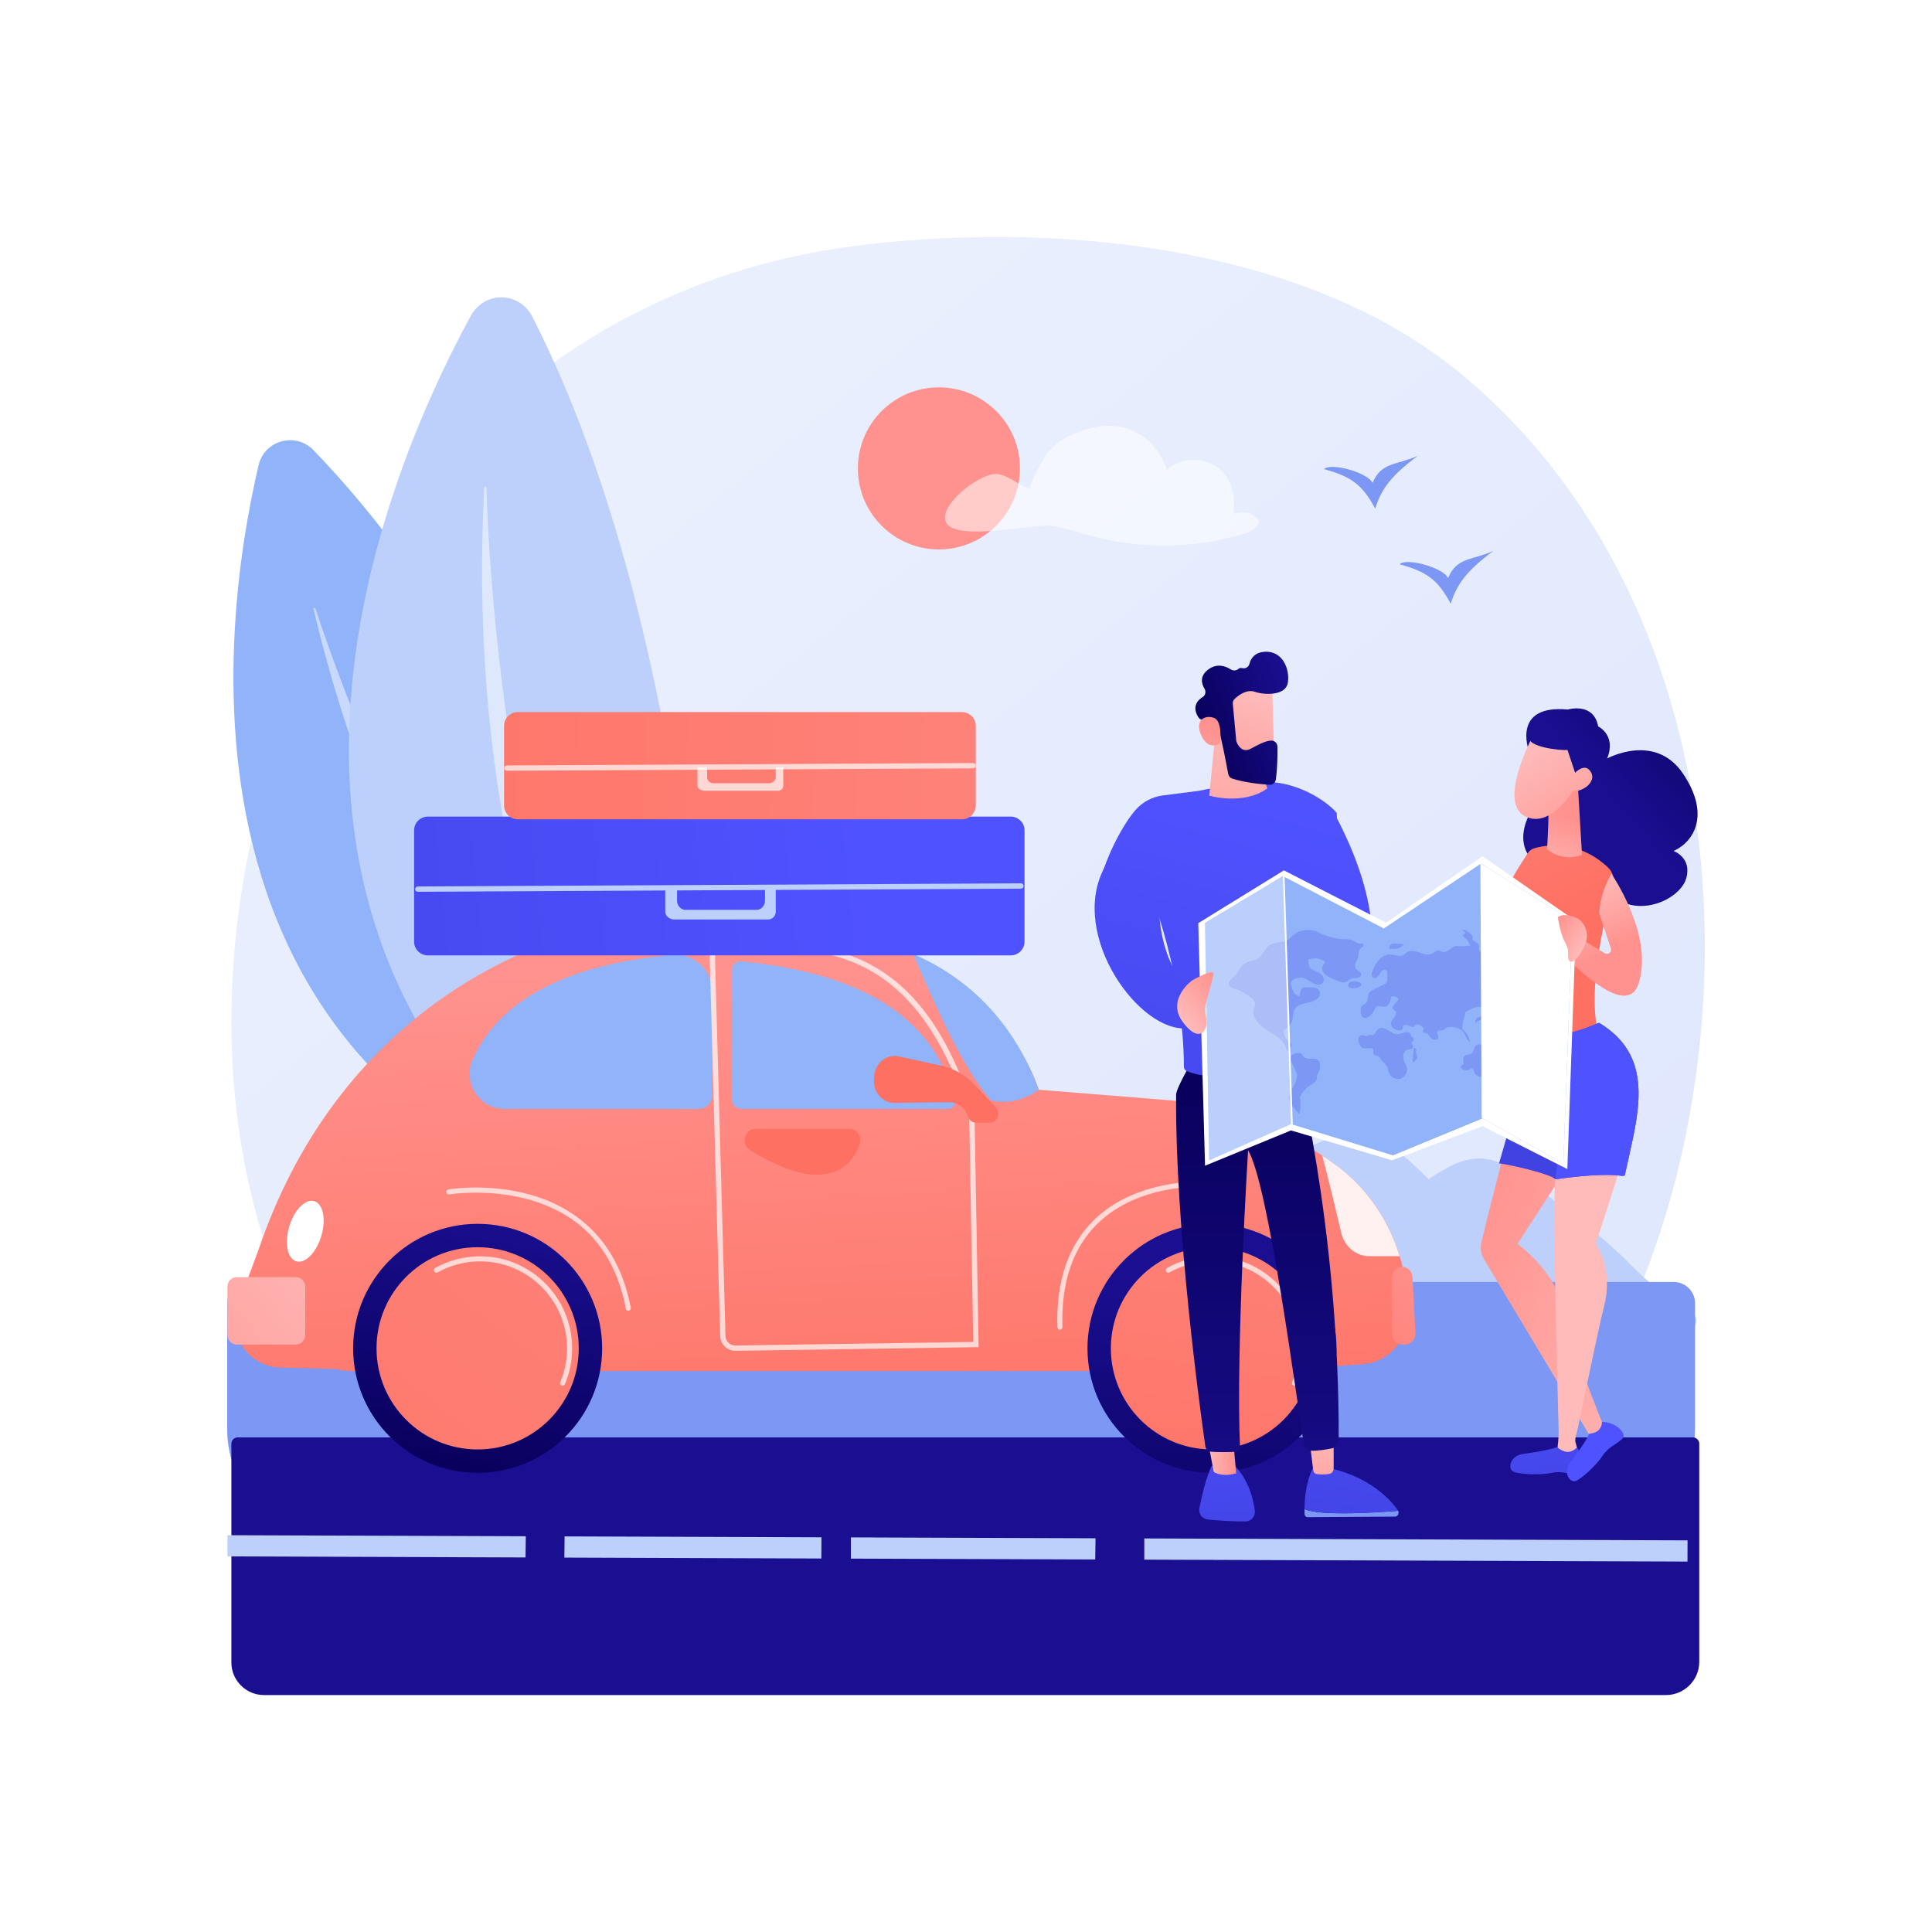 <?xml version="1.0" encoding="utf-8"?>
<!-- Generator: Adobe Illustrator 27.5.0, SVG Export Plug-In . SVG Version: 6.00 Build 0)  -->
<svg version="1.1" xmlns="http://www.w3.org/2000/svg" xmlns:xlink="http://www.w3.org/1999/xlink" x="0px" y="0px"
	 viewBox="0 0 3710 3710" style="enable-background:new 0 0 3710 3710;" xml:space="preserve">
<g id="Background">
	<g>
		<g>
			<rect style="fill:#FFFFFF;" width="3710" height="3710"/>
		</g>
	</g>
</g>
<g id="Illustration">
	<g>
		<linearGradient id="SVGID_1_" gradientUnits="userSpaceOnUse" x1="3627.014" y1="4042.282" x2="1133.497" y2="945.489">
			<stop  offset="0" style="stop-color:#DAE3FE"/>
			<stop  offset="1" style="stop-color:#E9EFFD"/>
		</linearGradient>
		<path style="fill:url(#SVGID_1_);" d="M2923.217,2835.313c-57.576,60.613-112.053,99.702-155.095,130.585
			c-505.947,363.023-1104.617,257.204-1231.852,231.361c-187.885-38.16-551.063-111.924-813.633-420.702
			c-397.248-467.156-335.391-1203.146-27.258-1688.983c56.362-88.868,337.318-535.68,942.436-614.78
			c366.211-47.87,863.332-10.059,1172.469,248.937C3459.191,1265.388,3359.526,2375.981,2923.217,2835.313z"/>
		<path style="fill:#BDD0FB;" d="M3129.874,2427.27c-2.799-2.874-5.623-5.719-8.47-8.539
			c-55.944-55.387-120.972-100.528-183.242-148.442c-27.699-21.313-57.662-43.51-92.417-45.543
			c-37.201-2.177-71.296,19.173-102.531,39.708c-40.085-40.617-85.931-83.894-142.661-85.863
			c-41.357-1.436-79.78,19.757-115.81,40.324c-62.958,35.938-125.916,71.876-188.874,107.813
			c-37.999,21.69-76.805,43.692-119.584,52.415c-42.779,8.723-90.979,2.108-123.026-27.829c-0.556-0.519-30.292,2.864-32.919,2.612
			c-0.087-0.009-0.155,0.076-0.139,0.162l31.359,168.644c59.423,2.042,118.596,6.381,178.174,9.53
			c42.276,2.234,88.233,0.092,129.479,10.709c39.667,10.211,81.67,5.269,122.459,13.384c3.706,0.737,7.52,1.602,10.572,3.851
			c3.052,2.249,5.156,6.256,4.084,9.917c-1.231,4.207-5.829,6.244-9.908,7.747c-16.036,5.91-32.073,11.819-48.109,17.729
			c-6.253,2.304-13.678,6.248-13.489,12.967c0.16,5.69,56.249,6.966,63.476,7.379c33.946,1.94,70.107-5.385,100.406-20.936
			c8.931-4.583,17.507-9.972,26.917-13.442c9.997-3.686,20.652-5.103,31.223-6.335c53.551-6.239,107.479-8.344,161.345-10.444
			c143.132-5.581,285.972-5.128,428.993-8.075c20.901-0.431,27.913-28.042,9.8-38.479
			C3204.081,2493.511,3164.524,2462.848,3129.874,2427.27z"/>
		<path style="fill:#7D97F4;" d="M3038.456,2956.56H648.426c-116.681,0-212.148-95.466-212.148-212.148v-241.889
			c0-22.4,18.327-40.728,40.728-40.728H3214.28c22.4,0,40.728,18.328,40.728,40.728v237.485
			C3255.008,2859.112,3157.56,2956.56,3038.456,2956.56z"/>
		
			<linearGradient id="SVGID_00000055684162217337652550000016932110154985830302_" gradientUnits="userSpaceOnUse" x1="2088.007" y1="1000.622" x2="2020.186" y2="1574.491">
			<stop  offset="0" style="stop-color:#09005D"/>
			<stop  offset="1" style="stop-color:#1A0F91"/>
		</linearGradient>
		<path style="fill:url(#SVGID_00000055684162217337652550000016932110154985830302_);" d="M3199.256,3255H506.838
			c-34.379,0-62.507-28.128-62.507-62.507v-420.257c0-6.6,5.4-12,12-12H3251.06c6.6,0,12,5.4,12,12v418.96
			C3263.06,3226.288,3234.348,3255,3199.256,3255z"/>
		<path style="fill:#BDD0FB;" d="M436.858,2948.026l-0.144,40.728l572.442,2.025c0.109-13.602,0.275-27.175,0.55-40.724
			L436.858,2948.026z"/>
		<path style="fill:#BDD0FB;" d="M1577.484,2952.063l-493.295-1.747c-0.211,13.583-0.363,27.155-0.456,40.728l493.519,1.747
			C1577.396,2979.215,1577.499,2965.633,1577.484,2952.063z"/>
		<path style="fill:#BDD0FB;" d="M1633.95,2952.262c0,13.576,0,27.155,0,40.731l469.146,1.661
			c0.25-13.586,0.476-27.162,0.641-40.728L1633.95,2952.262z"/>
		<path style="fill:#BDD0FB;" d="M3240.604,2957.95l-1043.253-3.692c0,13.566,0,27.145,0,40.731l1043.108,3.689L3240.604,2957.95z"
			/>
		<g>
			<path style="fill:#91B3FA;" d="M1384.918,2379.619c0,0-273.178-989.01-783.025-1515.257
				c-34.273-35.375-94.077-19.049-105.322,28.905C421.375,1213.924,290.141,2182.989,1384.918,2379.619z"/>
			<path style="opacity:0.5;fill:#FFFFFF;" d="M1283.146,2318.952c2.524,2.291-0.562,6.176-3.37,4.243
				c-103.533-71.22-506.704-425.066-677.624-1153.571c-0.549-2.34,2.885-3.366,3.633-1.082
				C660.978,1336.837,884.096,1956.674,1283.146,2318.952z"/>
		</g>
		<g>
			<path style="fill:#BDD0FB;" d="M1375.123,2480.215c0,0,16.644-1147.784-352.849-1872.075
				c-24.839-48.688-91.871-49.778-118.1-1.756C728.785,927.495,298.408,1927.85,1375.123,2480.215z"/>
			<path style="opacity:0.5;fill:#FFFFFF;" d="M1287.897,2383.321c1.924,3.248-2.458,6.46-4.786,3.509
				c-85.851-108.782-396.943-614.594-353.227-1450.611c0.141-2.686,4.016-2.718,4.099-0.031
				C940.189,1134.214,983.642,1869.732,1287.897,2383.321z"/>
		</g>
		<g>
			<g>
				
					<linearGradient id="SVGID_00000142145081640144345540000006180273340789136573_" gradientUnits="userSpaceOnUse" x1="1542.173" y1="1836.531" x2="1599.401" y2="2932.059">
					<stop  offset="0" style="stop-color:#FF928E"/>
					<stop  offset="1" style="stop-color:#FE7062"/>
				</linearGradient>
				<path style="fill:url(#SVGID_00000142145081640144345540000006180273340789136573_);" d="M2704.563,2507.227
					c-1.032-9.682-2.089-19.381-3.154-28.986c-10.926-98.562-61.226-187.034-137.782-242.098l-5.93-4.26
					c-92.207-66.319-198.137-107.115-308.428-118.779c0,0-224.276-18.248-254.333-20.477
					c-173.425-486.567-1217.175-518.941-1498.106,306.095c0,0-25.823,69.936-39.484,105.743
					c-22.036,57.758,19.322,120.117,80.683,121.644c36.172,0.9,72.225,1.942,108.175,2.88c8.965,2.48,18.204,3.842,27.523,3.842
					h166.136c33.305,0,66.542,0,99.724,0H2430.87l186.621-13.173C2670.937,2615.897,2710.685,2564.628,2704.563,2507.227z"/>
				
					<linearGradient id="SVGID_00000013185306575482007380000017569165984336143000_" gradientUnits="userSpaceOnUse" x1="2774.527" y1="2420.614" x2="2417.891" y2="2812.11">
					<stop  offset="0" style="stop-color:#FF928E"/>
					<stop  offset="1" style="stop-color:#FE7062"/>
				</linearGradient>
				<path style="fill:url(#SVGID_00000013185306575482007380000017569165984336143000_);" d="M2698.358,2581.915h-5.586
					c-10.875,0-19.692-9.512-19.692-21.245v-106.754c0-11.733,8.816-21.244,19.692-21.244l0,0c10.445,0,19.073,8.797,19.661,20.047
					l5.585,106.755C2718.657,2571.658,2709.67,2581.915,2698.358,2581.915z"/>
				<path style="opacity:0.89;fill:#FFFFFF;" d="M2629.062,2412.183h58.634c-21.824-71.382-65.115-133.636-124.069-176.039
					l-5.93-4.261c-6.11-4.393-12.289-8.659-18.517-12.829c11.97,45.048,26.728,106.821,36.445,148.279
					C2581.815,2393.734,2603.816,2412.183,2629.062,2412.183z"/>
				
					<linearGradient id="SVGID_00000148636527534922667910000002162769555707617202_" gradientUnits="userSpaceOnUse" x1="1832.16" y1="1716.469" x2="1735.436" y2="1874.281">
					<stop  offset="0" style="stop-color:#FF928E"/>
					<stop  offset="1" style="stop-color:#FE7062"/>
				</linearGradient>
				<path style="fill:url(#SVGID_00000148636527534922667910000002162769555707617202_);" d="M1450.487,2167.641h181.116
					c14.128,0,24.086,15.146,19.188,29.442c-8.287,24.186-28.024,55.035-74.938,58.638c-42.191,3.24-95.372-22.533-135.484-47.022
					C1422.183,2197.597,1429.592,2167.641,1450.487,2167.641z"/>
				
					<linearGradient id="SVGID_00000055665075541174319030000018145119829398652601_" gradientUnits="userSpaceOnUse" x1="870.77" y1="2819.085" x2="972.584" y2="2315.104">
					<stop  offset="0" style="stop-color:#09005D"/>
					<stop  offset="1" style="stop-color:#1A0F91"/>
				</linearGradient>
				<circle style="fill:url(#SVGID_00000055665075541174319030000018145119829398652601_);" cx="917.21" cy="2589.206" r="239.09"/>
				
					<linearGradient id="SVGID_00000047035199384399244820000014121644645166832566_" gradientUnits="userSpaceOnUse" x1="2119.867" y1="1006.566" x2="184.175" y2="3553.846">
					<stop  offset="0" style="stop-color:#FF928E"/>
					<stop  offset="1" style="stop-color:#FE7062"/>
				</linearGradient>
				
					<circle style="fill:url(#SVGID_00000047035199384399244820000014121644645166832566_);" cx="917.21" cy="2589.206" r="194.167"/>
				
					<linearGradient id="SVGID_00000028288875531604912160000012939928438629297554_" gradientUnits="userSpaceOnUse" x1="2315.734" y1="3057.532" x2="2331.006" y2="2441.554">
					<stop  offset="0" style="stop-color:#09005D"/>
					<stop  offset="1" style="stop-color:#1A0F91"/>
				</linearGradient>
				
					<circle style="fill:url(#SVGID_00000028288875531604912160000012939928438629297554_);" cx="2327.345" cy="2589.206" r="239.09"/>
				
					<linearGradient id="SVGID_00000013181401771511765470000015939521598274229133_" gradientUnits="userSpaceOnUse" x1="2481.485" y1="1605.432" x2="2250.695" y2="3078.418">
					<stop  offset="0" style="stop-color:#FF928E"/>
					<stop  offset="1" style="stop-color:#FE7062"/>
				</linearGradient>
				
					<circle style="fill:url(#SVGID_00000013181401771511765470000015939521598274229133_);" cx="2327.345" cy="2589.206" r="194.167"/>
				<path style="opacity:0.7;fill:#FFFFFF;" d="M2485.745,2660.989c-0.633,0-1.274-0.124-1.895-0.385
					c-2.478-1.046-3.636-3.905-2.587-6.382c8.71-20.587,13.126-42.458,13.126-65.014c0-92.112-74.935-167.046-167.044-167.046
					c-28.571,0-56.767,7.338-81.539,21.22c-2.338,1.322-5.31,0.485-6.629-1.864c-1.315-2.35-0.478-5.317,1.869-6.629
					c26.222-14.7,56.064-22.466,86.3-22.466c97.478,0,176.784,79.305,176.784,176.786c0,23.864-4.675,47.019-13.896,68.809
					C2489.448,2659.876,2487.643,2660.989,2485.745,2660.989z"/>
				<path style="opacity:0.7;fill:#FFFFFF;" d="M1080.3,2660.989c-0.633,0-1.275-0.124-1.895-0.385
					c-2.478-1.046-3.636-3.905-2.587-6.382c8.71-20.587,13.125-42.458,13.125-65.014c0-92.112-74.934-167.046-167.043-167.046
					c-28.57,0-56.765,7.338-81.54,21.22c-2.344,1.322-5.312,0.485-6.629-1.864c-1.315-2.35-0.478-5.317,1.869-6.629
					c26.225-14.7,56.066-22.466,86.3-22.466c97.478,0,176.783,79.305,176.783,176.786c0,23.864-4.675,47.019-13.896,68.809
					C1084.002,2659.876,1082.198,2660.989,1080.3,2660.989z"/>
				<path style="opacity:0.7;fill:#FFFFFF;" d="M1206.512,2517.022c-2.293,0-4.335-1.627-4.78-3.961
					c-21.117-111.03-84.364-181.708-187.985-210.065c-77.764-21.272-150.37-9.45-151.09-9.326c-2.649,0.433-5.162-1.346-5.612-3.995
					c-0.447-2.649,1.339-5.16,3.99-5.612c3.032-0.504,75.18-12.298,154.972,9.454c74.04,20.188,168.023,74.345,195.294,217.727
					c0.502,2.639-1.232,5.188-3.873,5.692C1207.118,2516.993,1206.814,2517.022,1206.512,2517.022z"/>
				<path style="opacity:0.7;fill:#FFFFFF;" d="M2035.323,2553.455c-2.62,0-4.781-2.083-4.865-4.718
					c-2.772-88.56,20.992-157.963,70.628-206.28c81.885-79.714,207.464-73.36,208.724-73.293c2.685,0.157,4.734,2.458,4.577,5.14
					c-0.155,2.687-2.472,4.675-5.141,4.58c-1.219-0.076-122.664-6.121-201.424,70.602c-47.558,46.329-70.312,113.265-67.63,198.947
					c0.083,2.686-2.026,4.936-4.716,5.017C2035.426,2553.455,2035.374,2553.455,2035.323,2553.455z"/>
				<path style="fill:#91B3FA;" d="M969.346,2129.507h372.584c14.047,0,25.435-11.388,25.435-25.435v-201.025
					c0-41.253-35.563-73.368-76.635-69.503c-201.406,18.957-330.448,84.891-382.898,200.548
					C887.562,2078.791,920.266,2129.507,969.346,2129.507z"/>
				<path style="fill:#91B3FA;" d="M1404.965,2110.339v-246.536c0-10.561,9.125-18.853,19.633-17.789
					c222.137,22.483,370.115,102.459,408.936,267.06c1.978,8.385-4.39,16.434-13.005,16.434h-396.395
					C1413.547,2129.507,1404.965,2120.925,1404.965,2110.339z"/>
				<path style="fill:#91B3FA;" d="M1994.937,2092.627c-48.093-129.001-133.749-214.375-241.754-260.739
					c49.416,113.646,94.145,215.276,149.426,281.399C1935.143,2120.173,1965.897,2113.115,1994.937,2092.627z"/>
				<path style="opacity:0.7;fill:#FFFFFF;" d="M1411.99,2593.945c-15.608,0-28.584-12.572-29.018-28.222l-20.092-724.996
					c-0.411-14.782,11.279-27.318,26.055-27.947c102.184-4.349,193.314-4.736,273.845,34.944
					c93.255,45.948,159.451,138.262,208.315,290.513l0.229,0.713l7.915,447.979l-466.815,7.013
					C1412.279,2593.942,1412.136,2593.945,1411.99,2593.945z M1393.148,2565.438c0.285,10.162,8.71,18.325,18.843,18.325
					c0.093,0,0.189,0,0.282-0.003l456.606-6.861l-7.709-436.265c-107.215-333.21-292.558-325.325-471.803-317.679
					c-9.247,0.391-16.566,8.24-16.31,17.487L1393.148,2565.438z"/>
				
					<linearGradient id="SVGID_00000127764874942809803660000004793563278119304102_" gradientUnits="userSpaceOnUse" x1="2297.286" y1="1546.106" x2="2154.747" y2="1703.918">
					<stop  offset="0" style="stop-color:#FF928E"/>
					<stop  offset="1" style="stop-color:#FE7062"/>
				</linearGradient>
				<path style="fill:url(#SVGID_00000127764874942809803660000004793563278119304102_);" d="M1911.877,2125.643l-41.529-43.534
					c-17.306-18.14-39.086-30.523-62.738-35.669l-82.14-17.87c-22.54-4.903-44.115,12.144-46.582,36.808l-0.579,5.794
					c-2.513,25.122,15.88,46.971,39.3,46.685l105.819-1.297c14.758-0.181,28.169,9.231,33.996,23.858l1.949,4.892
					c2.587,6.492,8.509,10.701,15.06,10.701h26.021C1915.172,2156.01,1922.432,2136.708,1911.877,2125.643z"/>
				
					<ellipse transform="matrix(0.287 -0.958 0.958 0.287 -1847 2247.263)" style="fill:#FFFFFF;" cx="586.073" cy="2364.333" rx="60.305" ry="32.077"/>
				
					<linearGradient id="SVGID_00000175295187012573671220000011280154059624773020_" gradientUnits="userSpaceOnUse" x1="703.687" y1="2362.137" x2="169.135" y2="2793.227">
					<stop  offset="0" style="stop-color:#FEBBBA"/>
					<stop  offset="1" style="stop-color:#FF928E"/>
				</linearGradient>
				<path style="fill:url(#SVGID_00000175295187012573671220000011280154059624773020_);" d="M568.074,2581.915H454.787
					c-9.9,0-17.999-8.1-17.999-17.999v-93.468c0-9.9,8.1-17.999,17.999-17.999h113.288c9.899,0,17.999,8.1,17.999,17.999v93.468
					C586.073,2573.816,577.974,2581.915,568.074,2581.915z"/>
			</g>
			<g>
				<g>
					
						<linearGradient id="SVGID_00000111886439790634744010000017956275405078106546_" gradientUnits="userSpaceOnUse" x1="1682.239" y1="1671.678" x2="-89.153" y2="1846.322">
						<stop  offset="0" style="stop-color:#4F52FF"/>
						<stop  offset="1" style="stop-color:#4042E2"/>
					</linearGradient>
					<path style="fill:url(#SVGID_00000111886439790634744010000017956275405078106546_);" d="M1940.961,1834.61H821.613
						c-14.543,0-26.443-11.899-26.443-26.442v-213.636c0-14.543,11.899-26.443,26.443-26.443h1119.348
						c14.543,0,26.443,11.899,26.443,26.443v213.636C1967.404,1822.711,1955.505,1834.61,1940.961,1834.61z"/>
					<path style="fill:#BDD0FB;" d="M802.297,1712.462c-2.801,0-5.078-2.26-5.091-5.065c-0.013-2.811,2.254-5.104,5.064-5.117
						l1158.239-6.022c0,0,0.017,0,0.026,0c2.801,0,5.078,2.26,5.091,5.064c0.013,2.811-2.254,5.104-5.064,5.118l-1158.239,6.022
						C802.324,1712.462,802.304,1712.462,802.297,1712.462z"/>
					<path style="fill:#BDD0FB;" d="M1469.03,1703.87v26.39c0,8.226-7.146,16.855-15.372,16.855h-138.115
						c-8.226,0-15.377-8.63-15.377-16.855v-26.39h-21.351c-0.012,0-1.301-0.621-1.301-0.383v47.359
						c0,8.226,8.409,14.803,16.634,14.803h180.904c8.226,0,14.57-6.578,14.57-14.803v-47.359c0-0.238-0.244,0.383-0.254,0.383
						H1469.03z"/>
				</g>
				<g>
					
						<linearGradient id="SVGID_00000080202941262104662640000005614196512701131172_" gradientUnits="userSpaceOnUse" x1="3155.615" y1="1541.877" x2="381.778" y2="1427.491">
						<stop  offset="0" style="stop-color:#FF928E"/>
						<stop  offset="1" style="stop-color:#FE7062"/>
					</linearGradient>
					<path style="fill:url(#SVGID_00000080202941262104662640000005614196512701131172_);" d="M1847.311,1573.309H994.43
						c-14.543,0-26.443-11.899-26.443-26.443v-153.052c0-14.543,11.899-26.443,26.443-26.443h852.881
						c14.543,0,26.442,11.899,26.442,26.443v153.052C1873.754,1561.41,1861.854,1573.309,1847.311,1573.309z"/>
					<path style="opacity:0.7;fill:#FFFFFF;" d="M973.494,1480.084c-2.801,0-5.078-2.26-5.091-5.064
						c-0.013-2.811,2.254-5.104,5.065-5.117l894.953-4.653h0.027c2.801,0,5.078,2.26,5.091,5.064
						c0.013,2.811-2.254,5.104-5.064,5.118l-894.953,4.653H973.494z"/>
					<path style="opacity:0.7;fill:#FFFFFF;" d="M1489.623,1473.227v19.452c0,6.356-6.477,11.438-12.832,11.438h-106.719
						c-6.356,0-12.244-5.082-12.244-11.438v-19.452h-16.135c0,0-2.399-1.419-2.399-1.235v36.594c0,6.356,7.891,9.946,14.247,9.946
						h139.782c6.356,0,10.716-3.59,10.716-9.946v-36.594c0-0.184,0.353,1.235,0.353,1.235H1489.623z"/>
				</g>
			</g>
		</g>
		<g>
			
				<linearGradient id="SVGID_00000095311683033047916040000015586266742178827140_" gradientUnits="userSpaceOnUse" x1="2344.327" y1="2592.255" x2="2361.019" y2="3023.839">
				<stop  offset="0" style="stop-color:#4F52FF"/>
				<stop  offset="1" style="stop-color:#4042E2"/>
			</linearGradient>
			<path style="fill:url(#SVGID_00000095311683033047916040000015586266742178827140_);" d="M2326.957,2814.659
				c0,0-12.236,22.309-23.84,81.454c-2.095,10.682,5.424,20.842,16.263,21.836c19.178,1.761,48.7,3.993,72.334,3.677
				c10.894-0.145,19.336-9.688,17.953-20.495c-2.758-21.542-11.143-56.863-36.517-84.269L2326.957,2814.659z"/>
			
				<linearGradient id="SVGID_00000010998351024074313990000007065010762370703775_" gradientUnits="userSpaceOnUse" x1="4937.623" y1="2792.874" x2="4995.22" y2="2792.874" gradientTransform="matrix(1 -0.006 0.006 1 -2639.866 27.378)">
				<stop  offset="0" style="stop-color:#FEBBBA"/>
				<stop  offset="1" style="stop-color:#FF928E"/>
			</linearGradient>
			<path style="fill:url(#SVGID_00000010998351024074313990000007065010762370703775_);" d="M2315.644,2746.988l15.118,79.552
				c0,0,14.506,10.646,43.014,2.675l-7.524-85.65L2315.644,2746.988z"/>
			<g>
				<path style="fill:#7D97F4;" d="M2559.574,2905.74c-30.577-0.856-46.392-4.456-54.569-7.798c-0.019,3.04-0.001,6.135,0.097,9.34
					c0.106,3.424,2.642,6.159,5.762,6.139l167.887-1.084c5.357-0.034,8.489-6.249,6.167-11.161
					C2662.906,2902.994,2606.841,2907.063,2559.574,2905.74z"/>
				
					<linearGradient id="SVGID_00000165939825987361337730000011597096762199756439_" gradientUnits="userSpaceOnUse" x1="2665.401" y1="2500.495" x2="2574.792" y2="3001.226">
					<stop  offset="0" style="stop-color:#4F52FF"/>
					<stop  offset="1" style="stop-color:#4042E2"/>
				</linearGradient>
				<path style="fill:url(#SVGID_00000165939825987361337730000011597096762199756439_);" d="M2684.918,2901.176
					c-0.203-0.428-0.376-0.864-0.665-1.266c-14.827-20.717-52.59-61.97-127.21-79.864l-35.797-1.129c0,0-15.94,27.705-16.241,79.025
					c8.176,3.342,23.992,6.942,54.569,7.798C2606.841,2907.063,2662.906,2902.994,2684.918,2901.176z"/>
			</g>
			
				<linearGradient id="SVGID_00000042733607575144107180000005250771216403068350_" gradientUnits="userSpaceOnUse" x1="2543.917" y1="2739.128" x2="2520.043" y2="2947.486">
				<stop  offset="0" style="stop-color:#FEBBBA"/>
				<stop  offset="1" style="stop-color:#FF928E"/>
			</linearGradient>
			<path style="fill:url(#SVGID_00000042733607575144107180000005250771216403068350_);" d="M2514.608,2764.665
				c0.397,2.668,5.304,43.223,7.204,58.947c0.451,3.736,3.157,6.628,6.571,7.036c6.095,0.728,15.959,1.39,24.589-0.379
				c4.655-0.954,8.025-5.426,8.025-10.626v-63.659L2514.608,2764.665z"/>
			
				<linearGradient id="SVGID_00000176755353504813212750000007967259440280855457_" gradientUnits="userSpaceOnUse" x1="2414.559" y1="2076.23" x2="2414.559" y2="3048.368">
				<stop  offset="0" style="stop-color:#09005D"/>
				<stop  offset="1" style="stop-color:#1A0F91"/>
			</linearGradient>
			<path style="fill:url(#SVGID_00000176755353504813212750000007967259440280855457_);" d="M2485.889,2024.564
				c0,0,86.341,328.126,84.78,741.04c-0.028,7.528-5.314,14.026-12.681,15.577c-10.855,2.287-26.813,5.001-40.024,4.631
				c-7.052-0.198-12.948-5.428-14.133-12.382c-12.106-70.996-67.552-499.568-107.137-564.5c0,0-23.87,384.835-15.545,569.643
				c0.207,4.595-3.158,8.582-7.727,9.109c-6.931,0.802-34.223,1.41-48.335-0.089c-5.357-0.569-9.679-4.619-10.444-9.951
				c-8.624-60.086-58.257-417.739-56.147-675.377c0.119-14.529,38.423-77.701,38.423-77.701H2485.889z"/>
			
				<linearGradient id="SVGID_00000060003813384814019370000015550869438387017615_" gradientUnits="userSpaceOnUse" x1="2215.515" y1="1657.76" x2="2299.231" y2="1417.415">
				<stop  offset="0" style="stop-color:#53D8FF"/>
				<stop  offset="1" style="stop-color:#3840F7"/>
			</linearGradient>
			<path style="fill:url(#SVGID_00000060003813384814019370000015550869438387017615_);" d="M2216.744,1739.191
				c-23.469-64.23-14.956-141.788-14.866-142.563l6.467,0.739c-0.086,0.761-8.418,76.832,14.517,139.589L2216.744,1739.191z"/>
			<g>
				
					<linearGradient id="SVGID_00000095322937293611693970000010352411544667272628_" gradientUnits="userSpaceOnUse" x1="2399.374" y1="1526.838" x2="2129.931" y2="2509.227">
					<stop  offset="0" style="stop-color:#4F52FF"/>
					<stop  offset="1" style="stop-color:#4042E2"/>
				</linearGradient>
				<path style="fill:url(#SVGID_00000095322937293611693970000010352411544667272628_);" d="M2566.825,1560.807
					c-25.317-28.598-84.938-62.594-143.269-58.948c-60.721,3.767-116.622,15.718-120.672,16.608c-0.162,0.04-0.243,0.04-0.243,0.04
					c-27.95,3.686-52.215,6.765-69.754,8.993c-20.497,2.591-39.252,12.719-52.781,28.355
					c-53.592,62.018-160.133,304.708,42.405,268.251c-2.279-10.432-4.231-23.997-3.954-39.854
					c0.242-13.836,2.118-25.789,4.284-35.298c1.094,5.389,2.471,10.694,4.091,15.92c44.275,140.157,46.625,256.819,46.503,283.675
					c0,3.686,2.188,6.968,5.59,8.305c58.209,23.333,170.334,9.439,207.926,3.848c6.926-1.013,11.544-7.453,10.613-14.38
					c-11.221-81.299,19.403-194.477,50.756-283.148C2574.927,1706.634,2566.825,1560.807,2566.825,1560.807z"/>
			</g>
			<g>
				
					<linearGradient id="SVGID_00000067209886790332010850000009086905040034907048_" gradientUnits="userSpaceOnUse" x1="2402.188" y1="1382.477" x2="2311.032" y2="1776.402">
					<stop  offset="0" style="stop-color:#FEBBBA"/>
					<stop  offset="1" style="stop-color:#FF928E"/>
				</linearGradient>
				<path style="fill:url(#SVGID_00000067209886790332010850000009086905040034907048_);" d="M2333.308,1413.153l-11.222,114.66
					c0,0,64.502,19.427,111.417-13.675l-32.979-104.208L2333.308,1413.153z"/>
				<g>
					
						<linearGradient id="SVGID_00000061467727174170233900000014924703392619715487_" gradientUnits="userSpaceOnUse" x1="1266.504" y1="-271.63" x2="1104.792" y2="-57.698" gradientTransform="matrix(0.933 -0.359 0.359 0.933 1329.237 2036.382)">
						<stop  offset="0" style="stop-color:#FEBBBA"/>
						<stop  offset="1" style="stop-color:#FF928E"/>
					</linearGradient>
					<path style="fill:url(#SVGID_00000061467727174170233900000014924703392619715487_);" d="M2442.796,1315.438
						c0.767,1.99,4.008,142.916,4.008,142.916l-80.506,0.141l-22.917-133.112C2343.381,1325.382,2429.968,1282.13,2442.796,1315.438
						z"/>
					
						<linearGradient id="SVGID_00000170271812243300605100000007378981157251559615_" gradientUnits="userSpaceOnUse" x1="1143.003" y1="-220.254" x2="1336.172" y2="-220.254" gradientTransform="matrix(0.933 -0.359 0.359 0.933 1329.237 2036.382)">
						<stop  offset="0" style="stop-color:#09005D"/>
						<stop  offset="1" style="stop-color:#1A0F91"/>
					</linearGradient>
					<path style="fill:url(#SVGID_00000170271812243300605100000007378981157251559615_);" d="M2370.974,1342.024
						c-2.616,2.455-3.946,5.959-3.616,9.531l6.482,69.991c0.099,1.062,0.329,2.09,0.718,3.083
						c2.144,5.476,10.371,22.359,27.505,12.99c14.604-7.985,28.136-15.122,39.126-15.466c6.417-0.2,11.712,4.967,11.836,11.387
						c0.255,13.224,0.23,39.916-3.123,63.628c-0.84,5.943-6.162,10.2-12.153,9.821c-15.808-0.998-46.618-3.871-71.363-11.821
						c-4.065-1.306-7.066-4.728-7.841-8.927c-3.41-18.476-13.181-70.222-18.187-84.405c-4.652-13.177-22.729-17.74-31.174-19.173
						c-3.206-0.544-6.018-2.376-7.802-5.095c-5.349-8.153-13.06-25.759,8.147-39.102c5.273-3.317,6.792-10.381,3.584-15.721
						c-5.748-9.569-9.881-24.331,6.886-36.962c16.974-12.787,33.418-6.765,43.488-0.315c4.456,2.854,10.455,2.681,14.391-0.857
						c1.75-1.573,4.151-2.477,7.415-1.652c6.155,1.557,12.3-1.802,13.898-7.946c2.74-10.535,10.172-22.36,29.607-23.424
						c35.645-1.952,48.202,35.176,44.235,59.516c-3.968,24.341-42.734,24.259-63.772,17.244
						C2393.806,1323.2,2378.181,1335.259,2370.974,1342.024z"/>
					
						<linearGradient id="SVGID_00000116219888949118079100000000110678106492019089_" gradientUnits="userSpaceOnUse" x1="1029.658" y1="-102.212" x2="1159.366" y2="-235.289" gradientTransform="matrix(0.933 -0.359 0.359 0.933 1329.237 2036.382)">
						<stop  offset="0" style="stop-color:#FEBBBA"/>
						<stop  offset="1" style="stop-color:#FF928E"/>
					</linearGradient>
					<path style="fill:url(#SVGID_00000116219888949118079100000000110678106492019089_);" d="M2343.01,1427.671
						c0,0,5.093-42.709-11.603-49.075c-16.696-6.366-37.01,3.552-25.759,31.082
						C2319.645,1443.923,2343.01,1427.671,2343.01,1427.671z"/>
				</g>
			</g>
			<g>
				
					<linearGradient id="SVGID_00000047746288688521738430000016566308078085803156_" gradientUnits="userSpaceOnUse" x1="2944.931" y1="2583.164" x2="2985.467" y2="2936.06">
					<stop  offset="0" style="stop-color:#4F52FF"/>
					<stop  offset="1" style="stop-color:#4042E2"/>
				</linearGradient>
				<path style="fill:url(#SVGID_00000047746288688521738430000016566308078085803156_);" d="M3027.61,2779.255
					c-17.501,15.972-31.703,0.296-36.459-1.688c0.193,3.137-38.23,10.978-64.928,14.04c-26.698,3.061-32.028,29.212-19.86,34.501
					c12.168,5.291,52.906,6.878,74.069,2.117c18.157-4.085,33.199,2.734,50.136,4.084c5.394,0.431,10.267-3.227,11.376-8.525
					C3047.191,2798.721,3027.61,2779.255,3027.61,2779.255z"/>
			</g>
			<g>
				
					<linearGradient id="SVGID_00000119109356491355146740000015992585808401908381_" gradientUnits="userSpaceOnUse" x1="-5393.583" y1="2378.43" x2="-5601.171" y2="2625.095" gradientTransform="matrix(0.989 0.149 -0.149 0.989 9024.073 -225.863)">
					<stop  offset="0" style="stop-color:#09005D"/>
					<stop  offset="1" style="stop-color:#1A0F91"/>
				</linearGradient>
				<path style="fill:url(#SVGID_00000119109356491355146740000015992585808401908381_);" d="M2935.566,1440.703
					c0,0-32.498-88.255,74.95-78.164c0,0,49.477-15.059,58.46,32.342c0,0,35.493,17.108,17.166,61.635
					c0,0,91.883-50.444,145.511,28.828c53.628,79.272,21.092,131.222-17.96,148.859c0,0,35.187,12.125,24.601,51.592
					c-10.585,39.466-86.067,76.421-138.846,37.24c0,0-130.463,35.386-140.402-58.787c0,0-67.132-31.598-12.658-117.843
					C3000.862,1460.161,2935.566,1440.703,2935.566,1440.703z"/>
				
					<linearGradient id="SVGID_00000011003811263141728940000009857859447075604413_" gradientUnits="userSpaceOnUse" x1="5505.044" y1="1157.011" x2="5098.242" y2="1727.846" gradientTransform="matrix(-0.992 -0.125 -0.125 0.992 8264.525 715.418)">
					<stop  offset="0" style="stop-color:#FF928E"/>
					<stop  offset="1" style="stop-color:#FE7062"/>
				</linearGradient>
				<path style="fill:url(#SVGID_00000011003811263141728940000009857859447075604413_);" d="M2945.955,1629.054
					c21.129-6.334,82.651-18.03,141.169,35.973c9.925,9.159,13.981,23.076,10.441,36.109
					c-15.717,57.865-57.187,228.823-20.825,302.794c0,0-64.077,70.636-133.983,13.705c0,0-31.365-136.7-72.447-196.711
					c-28.363-41.431,45.226-155.58,63.845-183.157C2936.974,1633.591,2941.129,1630.501,2945.955,1629.054z"/>
				
					<linearGradient id="SVGID_00000154413117196929860860000006569838484163301253_" gradientUnits="userSpaceOnUse" x1="-5460.294" y1="2521.527" x2="-5441.222" y2="2386.12" gradientTransform="matrix(0.96 0.279 -0.279 0.96 8902.93 797.674)">
					<stop  offset="0" style="stop-color:#FEBBBA"/>
					<stop  offset="1" style="stop-color:#FF928E"/>
				</linearGradient>
				<path style="fill:url(#SVGID_00000154413117196929860860000006569838484163301253_);" d="M3029.992,1508.509
					c0,0,5.552,93.974,7.903,132.968c0,0-34.537,15.704-67.08-10.802c0,0,5.704-88.834,0.77-104.643L3029.992,1508.509z"/>
				
					<linearGradient id="SVGID_00000062876363170128261780000005931334384504244878_" gradientUnits="userSpaceOnUse" x1="-5771.719" y1="2556.016" x2="-5613.583" y2="2737.831" gradientTransform="matrix(0.989 0.149 -0.149 0.989 9024.073 -225.863)">
					<stop  offset="0" style="stop-color:#FEBBBA"/>
					<stop  offset="1" style="stop-color:#FF928E"/>
				</linearGradient>
				<path style="fill:url(#SVGID_00000062876363170128261780000005931334384504244878_);" d="M2941.624,1416.981
					c0,0-65.785,124.241-12.941,150.667c52.844,26.427,99.694-61.879,99.694-61.879s10.464-64.573-12.016-82.982
					C2993.88,1404.376,2941.624,1416.981,2941.624,1416.981z"/>
				
					<linearGradient id="SVGID_00000135675505099012352310000003374165939406546851_" gradientUnits="userSpaceOnUse" x1="-5493.006" y1="2294.758" x2="-5700.597" y2="2541.424" gradientTransform="matrix(0.989 0.149 -0.149 0.989 9024.073 -225.863)">
					<stop  offset="0" style="stop-color:#09005D"/>
					<stop  offset="1" style="stop-color:#1A0F91"/>
				</linearGradient>
				<path style="fill:url(#SVGID_00000135675505099012352310000003374165939406546851_);" d="M2975.481,1384.855
					c0,0-36.03,13.815-38.984,31.352c-2.955,17.538,57.131,25.366,73.481,23.948l22.216,66.189c0,0,30.12-69.114,9.832-103.971
					C3021.738,1367.516,2975.481,1384.855,2975.481,1384.855z"/>
				
					<linearGradient id="SVGID_00000149382086514236349190000016940192652146038971_" gradientUnits="userSpaceOnUse" x1="-5732.209" y1="2521.652" x2="-5574.075" y2="2703.464" gradientTransform="matrix(0.989 0.149 -0.149 0.989 9024.073 -225.863)">
					<stop  offset="0" style="stop-color:#FEBBBA"/>
					<stop  offset="1" style="stop-color:#FF928E"/>
				</linearGradient>
				<path style="fill:url(#SVGID_00000149382086514236349190000016940192652146038971_);" d="M3011.553,1499.536
					c0,0,26.627-40.749,42.365-18.627c15.738,22.121-22.784,45.488-38.52,35.703L3011.553,1499.536z"/>
				
					<linearGradient id="SVGID_00000096060891347931795140000013580396421023791240_" gradientUnits="userSpaceOnUse" x1="3014.74" y1="1712.317" x2="3077.563" y2="1831.979">
					<stop  offset="0" style="stop-color:#FEBBBA"/>
					<stop  offset="1" style="stop-color:#FF928E"/>
				</linearGradient>
				<path style="fill:url(#SVGID_00000096060891347931795140000013580396421023791240_);" d="M3094.239,1677.889
					c0,0,81.77,116.814,52.566,210.265c-29.203,93.451-201.429-117.519-201.429-117.519l4.526-18.927l131.938,78.823
					c6.276,3.749,13.833-2.324,11.521-9.26l-22.484-67.454C3070.876,1753.818,3070.876,1718.773,3094.239,1677.889z"/>
				
					<linearGradient id="SVGID_00000125579016232173360060000003093344179882066332_" gradientUnits="userSpaceOnUse" x1="3317.473" y1="2611.541" x2="2792.896" y2="2387.404">
					<stop  offset="0" style="stop-color:#FEBBBA"/>
					<stop  offset="1" style="stop-color:#FF928E"/>
				</linearGradient>
				<path style="fill:url(#SVGID_00000125579016232173360060000003093344179882066332_);" d="M3076.462,2731.163
					c-18.569-45.107-66.365-171.469-78.252-227.426c-13.508-63.594-84.128-115.248-84.128-115.248l107.612-165.755l-34.686-12.779
					l-100.408,9.128c0,0-36.107,140.995-42.037,167.252c-2.387,10.564-0.724,21.621,4.654,31.021l206.707,344.842
					C3056.697,2763.498,3079.365,2738.216,3076.462,2731.163z"/>
				
					<linearGradient id="SVGID_00000086676603960430545540000009801335458569798792_" gradientUnits="userSpaceOnUse" x1="3207.844" y1="2408.306" x2="3496.361" y2="2281.931">
					<stop  offset="0" style="stop-color:#FEBBBA"/>
					<stop  offset="1" style="stop-color:#FF928E"/>
				</linearGradient>
				<path style="fill:url(#SVGID_00000086676603960430545540000009801335458569798792_);" d="M3065.509,2385.213l63.896-198.99
					l-142.396,23.733l-3.179,149.75c0,0,7.242,309.167,8.224,353.076c0.354,15.875,2.444,39.938-0.823,64.021
					c-0.342,3.081,1.367,4.274,3.309,5.477c9.819,6.081,19.359,10.164,33.659-2.396l-3.081-11.638
					c-0.913-7.759,3.019-17.011,4.777-25.53c9.498-46.039,41.232-199.17,49.888-232.148c9.309-35.461,10.643-81.738-16.048-122.596
					L3065.509,2385.213z"/>
				
					<linearGradient id="SVGID_00000152983653336098286420000002557596845808273025_" gradientUnits="userSpaceOnUse" x1="4950.825" y1="3003.051" x2="4969.901" y2="2344.948" gradientTransform="matrix(-1 -0.009 -0.009 1 8008.419 56.945)">
					<stop  offset="0" style="stop-color:#4F52FF"/>
					<stop  offset="1" style="stop-color:#4042E2"/>
				</linearGradient>
				<path style="fill:url(#SVGID_00000152983653336098286420000002557596845808273025_);" d="M2986.78,2264.723
					c0,0,84.921-13.5,128.717-6.573c1.491-0.287,2.968-0.532,4.457-0.812c3.907-17.579,7.047-31.7,8.561-38.502
					c20.772-93.307,43.966-193.93-58.069-254.774c-47.024,20.141-90.883,32.013-137.359,20.239c0,0,9.206,29.344-4.938,77.677
					l-49.535,171.938C2906.998,2237.773,2981.303,2255.824,2986.78,2264.723z"/>
				
					<linearGradient id="SVGID_00000062156317899015729040000003269803251542957977_" gradientUnits="userSpaceOnUse" x1="3178.219" y1="1973.276" x2="3343.393" y2="1812.628">
					<stop  offset="0" style="stop-color:#4F52FF"/>
					<stop  offset="1" style="stop-color:#4042E2"/>
				</linearGradient>
				<path style="fill:url(#SVGID_00000062156317899015729040000003269803251542957977_);" d="M2986.78,2264.723
					c0,0,84.921-13.5,128.717-6.573c1.491-0.287,2.968-0.532,4.457-0.812c3.907-17.579,7.047-31.7,8.561-38.502
					c20.772-93.307,43.966-193.93-58.069-254.774c-47.024,20.141-90.883,32.013-137.359,20.239
					c0.828,4.478,2.025,11.717,2.835,20.714c1.178,13.074,0.894,22.692,0.883,24.207c-0.086,11.43,11.738,34.932,62.983,87.628
					c-1.131,25.889-2.907,52.849-5.477,80.783C2992.181,2220.779,2989.64,2243.155,2986.78,2264.723z"/>
			</g>
			<g>
				
					<linearGradient id="SVGID_00000173846406005244816880000000974686829916132502_" gradientUnits="userSpaceOnUse" x1="2376.812" y1="7939.263" x2="2562.362" y2="8228.9" gradientTransform="matrix(0.707 -0.707 0.707 0.707 -360.719 -294.209)">
					<stop  offset="0" style="stop-color:#4F52FF"/>
					<stop  offset="1" style="stop-color:#4042E2"/>
				</linearGradient>
				<path style="fill:url(#SVGID_00000173846406005244816880000000974686829916132502_);" d="M3076.304,2730.268
					c-1.026,22.606-21.204,21.616-25.755,23.49c2.25,1.988-18.395,33.238-34.351,53.341c-15.957,20.103-1.89,41.359,9.899,36.71
					c11.79-4.648,40.366-31.097,51.437-48.608c9.499-15.024,24.26-20.581,36.608-31.111c3.933-3.354,4.752-9.115,1.922-13.441
					C3102.674,2730.183,3076.304,2730.268,3076.304,2730.268z"/>
			</g>
			
				<linearGradient id="SVGID_00000150062968151099197680000008961267621400625812_" gradientUnits="userSpaceOnUse" x1="2288.451" y1="1496.415" x2="2019.009" y2="2478.802">
				<stop  offset="0" style="stop-color:#4F52FF"/>
				<stop  offset="1" style="stop-color:#4042E2"/>
			</linearGradient>
			<path style="fill:url(#SVGID_00000150062968151099197680000008961267621400625812_);" d="M2200.3,1538.837l26.631,226.039
				c4.059,49.752,24.136,108.767,60.954,137.999c0,0,2.685,58.665-6.486,71.55c-92.355,10.957-228.427-177.551-161.578-306.513
				L2200.3,1538.837z"/>
			
				<linearGradient id="SVGID_00000166650289863332735310000008365661018792531335_" gradientUnits="userSpaceOnUse" x1="2613.857" y1="1585.665" x2="2344.415" y2="2568.052">
				<stop  offset="0" style="stop-color:#4F52FF"/>
				<stop  offset="1" style="stop-color:#4042E2"/>
			</linearGradient>
			<path style="fill:url(#SVGID_00000166650289863332735310000008365661018792531335_);" d="M2556.131,1550.22
				c42.488,77.757,73.227,156.709,78.805,238.221l-156.768,12.316L2556.131,1550.22z"/>
			<g>
				<g>
					<polygon style="fill:#FFFFFF;" points="3009.759,2244.979 2846.845,2162.66 2673.04,2228.094 2479,2170.739 2314.02,2238.51 
						2301.024,1772.723 2465.403,1671.377 2661.756,1771.921 2846.845,1644.186 3026.517,1769.015 					"/>
					<g>
						<polygon style="fill:#91B3FA;" points="2463.371,1682.347 2657.629,1783.03 2844.401,1658.297 3019.428,1768.617 
							3002.049,2234.479 2846.845,2147.451 2674.532,2218.541 2479,2158.542 2321.929,2228.094 2314.02,1772.228 						"/>
						<polygon style="fill:#91B3FA;" points="2657.629,1783.03 2674.532,2218.541 2846.845,2147.451 2844.401,1658.297 						"/>
						<g>
							<path style="fill:#7D97F4;" d="M2714.873,2015.045c-0.899,6.795-1.63,13.611-2.195,20.442
								c-0.135,1.63,0.194,3.845,1.822,4.004c0.98,0.096,1.795-0.698,2.456-1.429c2.804-3.101,5.817-7.101,4.46-11.055
								c-0.505-1.472-1.58-2.71-1.993-4.209c-0.622-2.256,0.353-4.657,0.102-6.983c-0.251-2.327-3.142-4.615-4.761-2.925
								L2714.873,2015.045z"/>
							<path style="fill:#7D97F4;" d="M2534.705,1908.876c0.292-2.05,0.042-4.125-0.92-6.012c-1.625-3.19-4.949-5.242-8.409-6.161
								s-7.095-0.852-10.674-0.778c-3.322,0.068-6.644,0.136-9.966,0.204c-0.982,0.02-1.993,0.046-2.894,0.439
								c-1.272,0.555-2.134,1.755-2.824,2.96c-2.222,3.881-3.318,8.398-3.121,12.866c-4.378,1.488-8.63-2.547-11.019-6.507
								c-2.757-4.571-4.739-9.608-5.836-14.833c-0.424-2.019-0.684-4.253,0.361-6.031c0.576-0.981,1.491-1.711,2.414-2.376
								c3.719-2.678,8.01-4.703,12.568-5.184c7.784-0.823,15.35,2.89,21.731,7.441c6.128,4.37,16.124,9.599,23,3.319
								c3.55-3.242,3.614-9.144,1.14-13.267c-4.017-6.697-14.262-10.2-20.937-13.582c-3.124-1.583-5.131-4.841-6.018-8.229
								s-0.803-6.944-0.713-10.446c9.238-3.649,20.095-2.936,28.776,1.891c1.232,0.685,2.546,1.638,2.692,3.041
								c0.149,1.441-0.99,2.644-1.889,3.781c-12.97,16.404,14.036,27.683,25.628,31.643c4.723,1.614,9.231,4.267,14.278,3.274
								c4.685-0.922,8.9-6.035,13.755-7.337c3.517-0.944,7.273-0.448,10.843-1.166c3.57-0.717,7.291-3.392,7.144-7.03
								c-0.12-2.962-2.725-5.191-5.315-6.633c0,0.283-4.489-3.268-4.914-4.037c-3.917-7.588,1.778-14.272,3.958-20.823
								c3.155-9.485-1.518-15.061,8.188-20.313c2.064-1.117,3.688-3.893,2.259-5.755c-1.287-1.677-3.842-1.255-5.956-1.241
								c-6.752,0.042-12.117-5.649-18.608-7.51c-3.401-0.975-7.002-0.865-10.54-0.917c-16.776-0.246-33.482-4.397-48.422-12.031
								c-11.029-5.635-17.966-6.397-29.84-5.148c-11.2,1.179-18.769,6.618-26.458,14.369c-1.749,1.763-3.448,3.693-5.717,4.705
								c-9.503,4.241-21.556,3.386-31.26,7.572c-11.551,4.983-14.81,20.481-25.361,27.333c-6.107,3.966-13.803,4.468-20.509,7.307
								c-9.927,4.202-14.506,12.93-20.144,21.425c-3.467,5.223-16.236,14.174-15.512,20.283c0.132,1.112,0.614,2.158,1.219,3.101
								c3.516,5.478,8.767,6.055,14.308,7.62c7.32,2.067,11.735,5.243,18.212,9.671c6.754,4.618,15.943,8.657,16.528,16.818
								c0.271,3.787-1.557,7.366-2.452,11.056c-4.033,16.642,10.935,31.591,25.503,40.591c14.568,9,31.757,17.891,36.391,34.376
								c0.422,1.503,0.778,3.133,1.908,4.208c4.253,4.045,7.438-5.104,8.727-8.013c0.83-1.873,0.078-4.121-1.219-5.706
								c-1.296-1.586-3.065-2.698-4.66-3.983c-5.381-4.337-8.871-10.943-9.423-17.832c-0.07-0.876-0.076-1.823,0.419-2.549
								c2.525-3.695,8.82-5.211,11.907-9.689c4.417-6.406,5.426-12.483,6.177-20.085c2.762-27.929,29.067-18.042,45.579-30.426
								C2531.865,1916.234,2534.176,1912.595,2534.705,1908.876z"/>
							<path style="fill:#7D97F4;" d="M2486.833,2053.42c1.69,3.441,3.077,6.689,3.445,9.456
								c1.601,12.031-8.758,26.835-13.163,37.82c-1.225,3.054-2.473,6.305-1.921,9.55c0.232,1.367,0.776,2.658,1.318,3.934
								c4,9.419,11.858,17.945,18.84,25.209c2.387-6.228,2.21-21.184,1.555-27.818c-0.216-2.188-0.594-4.479,0.213-6.524
								c2.585-6.561,10.999-15.589,16.801-19.502c5.687-3.836,13.161-6.916,14.635-13.615c0.567-2.576,0.09-5.334,0.924-7.837
								c0.5-1.5,1.44-2.806,2.19-4.2c3.678-6.837,5.766-20.036-1.6-24.893c-8.233-5.429-19.886,2.522-26.95-6.333
								c-1.066-1.336-1.86-2.892-3.073-4.096c-2.25-2.235-5.708-2.942-8.836-2.419
								C2470.386,2025.637,2480.643,2040.818,2486.833,2053.42z"/>
							<path style="fill:#7D97F4;" d="M2617.594,1954.031c6.576,4.206,17.926-5.021,22.1-15.807c0.522-1.35,1.007-2.76,1.963-3.846
								c1.948-2.212,5.298-2.495,8.217-2.087c2.919,0.408,5.829,1.344,8.753,0.97c4.195-0.538,7.66-3.758,9.619-7.506
								s2.664-8.005,3.342-12.18c3.103-0.765,6.458-0.47,9.38,0.824c2.256,1,4.484,3.203,3.854,5.59
								c-0.289,1.096-1.126,1.948-1.914,2.763c-2.461,2.546-4.754,5.254-6.859,8.101c-1.299,1.757-2.573,4.047-1.598,6.002
								c2.656,5.327,7.513,2.556,6.117,10.174c-1.757,9.544-14.721,13.445-7.315,24.846c2.71,4.172,7.64,6.668,12.61,6.893
								c3.566,0.162,7.957-1.685,8.003-5.255c0.014-1.058-0.377-2.147-0.045-3.152c0.432-1.307,1.913-1.948,3.274-2.154
								c4.454-0.677,8.758,1.558,12.868,3.403c1.24,0.557,2.722,1.075,3.901,0.399c3.843-2.203,2.05-4.02,7.274-4.507
								c4.455-0.415,9.668,3.02,12.192,6.416c0.607,0.817,1.155,1.869,0.771,2.81c-0.334,0.818-1.258,1.24-1.724,1.991
								c-0.768,1.238,0.006,2.948,1.217,3.756c1.211,0.809,2.719,0.986,4.145,1.28c6.694,1.378,6.85,7.759,11.58,10.943
								c3.84,2.585,13.622,3.095,12.759-4.341c-0.316-2.718-3.045-4.955-2.597-7.654c0.394-2.376,3.065-3.642,5.455-3.944
								c2.39-0.302,4.94-0.076,7.076-1.189c1.424-0.742,2.499-2.003,3.797-2.947c7.989-5.815,26.913-0.875,33.042,5.645
								c5.727,6.092,6.368,16.59,13.739,20.537c-0.861-8.095-4.946-15.802-11.162-21.059c-1.143-0.967-2.401-1.912-3-3.283
								c-0.504-1.152-0.475-2.457-0.411-3.713c0.327-6.412,1.585-12.382,3.335-18.367c-0.209,0.716,4.679-12.29,1.164-9.83
								c6.289-4.402,20.016-11.634,27.898-11.163c4.104,0.245,8.156,2.619,9.879,6.352c1.723,3.733,0.684,8.697-2.709,11.019
								c-3.248,2.224-7.756,1.797-11.055,3.944c-3.177,2.067-4.533,6.529-3.045,10.014c2.068-2.851,5.193-4.916,8.626-5.701
								c4.608-1.053,9.84,0.056,13.819-2.496c2.935-1.882,4.477-5.479,4.513-8.966c0.036-3.487-1.255-6.87-2.983-9.899
								c-1.25-2.191-2.753-4.29-3.422-6.722c-1.072-3.9,0.198-8.145,2.455-11.502c8.391-12.479,23.924-17.873,38.294-13.285
								c0.957,0.306,1.977,0.715,2.475,1.587c0.722,1.265,0.026,2.88,0.332,4.304c0.482,2.244,3.905,3.094,5.38,1.335
								c1.02-1.216,0.957-2.969,1.343-4.508c1.004-4.001,5.081-6.45,9.045-7.591c4.846-1.395,17.867-7.833,19.206,0.679
								c0.117,0.745,0.093,1.532,0.416,2.214c0.909,1.919,3.952,1.644,5.4,0.09c2.985-3.204,3.509-8.466,6.399-12.045
								c2.558-3.168,6.335-5.067,8.476-8.603c5.305-8.762,1.264-20.215-7.965-24.458c-8.843-4.066-19.134-2.263-28.714-0.541
								c-6.595,1.186-29.246,5.73-30.858-4.953c-0.132-0.876-0.104-1.809-0.527-2.586c-0.525-0.963-1.624-1.468-2.292-2.336
								c-0.854-1.109-0.889-2.623-1.349-3.945c-1.671-4.8-7.968-5.68-13.051-5.739c0.512-2.977,0.791-6.604-1.603-8.447
								c-1.353-1.042-3.179-1.156-4.885-1.229c-4.433-0.189-15.123,1.402-18.798-1.191c-4.868-3.435-1.515-9.287-3.636-14.024
								c-2.255-5.031-10.64-5.731-11.572-11.165c-0.202-1.175,0.019-2.386-0.122-3.57c-0.343-2.888-2.696-5.065-4.896-6.966
								c-3.989-3.447-8.508-7.093-13.778-6.958c-0.991,0.783-0.101,2.426,1.016,3.015c1.117,0.589,2.544,0.895,3.109,2.024
								c1.084,2.165-2.025,3.943-4.404,4.397c-0.116,3.165,3.066,5.261,5.524,7.258c4.152,3.372,7.102,8.195,8.214,13.427
								c-8.376,1.504-16.958,1.857-25.429,1.045c-10.207-0.978-16.764,15.223-28.862,10.732c-1.787-0.664-3.385-1.854-5.257-2.209
								c-4.71-0.892-8.503,3.57-12.736,5.82c-6.444,3.425-14.345,1.649-21.251-0.709c-8.252-2.818-18.287-6.865-26.605-2.003
								c-3.109,1.818-5.592,4.645-8.883,6.106c-6.908,3.066-14.746-0.698-22.269-1.42c-18.562-1.781-29.733,16.382-35.763,31.507
								c-0.915,2.296-1.736,4.707-1.616,7.176c0.12,2.468,1.373,5.024,3.626,6.04c3.338,1.506,7.217-0.886,9.395-3.829
								c2.179-2.943,3.503-6.54,6.169-9.05c2.666-2.51,7.565-3.318,9.67-0.322c1.036,1.474,1.078,3.404,1.082,5.205
								c0.007,3.422,0.014,6.844,0.022,10.266c0.004,1.882-0.005,3.829-0.769,5.548c-1.276,2.872-4.321,4.457-7.149,5.826
								c-6.143,2.973-12.287,5.947-18.43,8.92c-2.074,1.004-4.172,2.023-5.932,3.509c-8.025,6.773-2.633,16.147-8.823,22.669
								c-2.499,2.633-6.645,3.424-8.695,6.42c-1.515,2.214-1.507,5.095-1.444,7.776
								C2612.895,1948.09,2614.82,1952.257,2617.594,1954.031z"/>
							<path style="fill:#7D97F4;" d="M2831.772,2010.944c-2.488,4.497-2.144,10.376-7.765,12.859
								c-3.739,1.652-8.525,0.898-11.571,3.625c-3.474,3.111-2.567,8.628-1.896,13.243c0.12,0.828,0.217,1.706-0.121,2.471
								c-0.895,2.025-4.105,1.972-5.206,3.893c-0.945,1.649,0.226,3.727,1.635,5.002c4.293,3.884,11.271,4.393,16.083,1.173
								c1.281-0.857,2.667-2.002,4.164-1.635c1.745,0.428,2.331,2.548,2.805,4.281c1.009,3.69,3.002,7.238,6.151,9.415
								c9.906,6.847,23.842-1.485,34.843,8.177c1.351,1.187,2.637,2.598,3.031,4.353c0.426,1.896-0.211,4.074,0.855,5.699
								c1.335,2.035,4.62,1.759,6.416,0.117s2.518-4.115,3.268-6.43c0.75-2.315,1.734-4.762,3.798-6.057
								c3.474-2.178,7.434-1.345,9.357-5.776c2.399-5.653-4.758-10.334-2.487-15.485c1.014-2.3,2.636-4.809,1.618-7.108
								c-0.517-1.167-1.614-1.948-2.52-2.853c-4.24-4.238-4.961-8.226-10.61-10.811c-3.604-1.649-11.073,0.485-12.553-5.527
								c-0.386-1.567,0.167-3.533-1.041-4.603c-0.685-0.606-1.687-0.648-2.601-0.644c-6.321,0.022-13.839,0.117-17.441-5.077
								c-3.982-5.74-4.448-9.88-12.534-7.029C2834.51,2007.254,2832.867,2008.965,2831.772,2010.944z"/>
							<path style="fill:#7D97F4;" d="M2643.354,1979.359c-1.317,1.827-2.06,4.028-3.449,5.802
								c-3.909,4.989-5.606,0.579-10.024,2.258c-1.525,0.581-2.875,1.615-4.466,1.981c-3.216,0.74-6.411-1.406-9.711-1.42
								c-12.712-0.051-6.039,20.385,0.115,24.304c1.139,0.725,2.575,0.735,3.926,0.722c4.191-0.041,8.382-0.082,12.574-0.123
								c1.195-0.012,2.475,0.001,3.459,0.678c3.032,2.085,0.144,7.236,1.967,10.433c1.251,2.193,4.158,2.601,6.644,3.052
								c5.254,0.953,6.404,6.672,9.62,10.199c4.134,4.534,8.079,6.362,10.41,12.945c1.384,3.909,1.863,8.138,3.689,11.861
								c3.754,7.657,13.49,11.782,21.603,9.154c8.112-2.628,13.579-11.681,12.128-20.083c-0.847-4.909-3.674-9.209-5.636-13.787
								c-3.97-9.261-1.284-20.538,9.716-22.305c2.776-0.446,6.302-0.602,7.338-3.216c1.493-3.767-4.267-8.173-1.879-11.447
								c0.86-1.178,2.524-1.6,3.279-2.848c1.015-1.677-0.14-3.848-1.555-5.205c-1.415-1.357-3.198-2.533-3.783-4.406
								c-3.289-10.543-14.092-3.954-21.301-2.564c-6.43,1.239-10.097,0.434-15.446-2.659
								C2664.288,1977.896,2651.737,1967.73,2643.354,1979.359z"/>
							<path style="fill:#7D97F4;" d="M2670.746,1814.487c0.95-1.774,3.272-2.189,5.28-2.325c6.918-0.469,13.898-0.019,20.699,1.337
								c-5.63,4.427-11.914,9.08-19.071,8.839c-3.247-0.109-6.616-1.229-9.654-0.076c-0.71-2.14-0.319-4.615,1.019-6.431
								L2670.746,1814.487z"/>
							<path style="fill:#7D97F4;" d="M2590.756,1895.891c7.06,5.587,31.963-1.868,20.345-9.08
								c-1.877-1.165-4.129-1.524-6.313-1.858c-2.936-0.449-5.947-0.897-8.855-0.295s-5.74,2.485-6.612,5.324
								C2588.481,1892.714,2589.166,1894.633,2590.756,1895.891z"/>
							<path style="fill:#7D97F4;" d="M2898.338,1846.733c4.367,3.829,10.482,4.771,16.236,5.555
								c2.872,0.391,6.633,0.285,7.625-2.439c1.046-2.872-2.33-5.525-5.369-5.858c-3.039-0.333-6.267,0.47-9.082-0.722
								c-2.497-1.057-4.463-3.609-7.175-3.586c-3.156,0.027-5.067,4.633-2.856,6.886L2898.338,1846.733z"/>
						</g>
						<defs>
							
								<filter id="Adobe_OpacityMaskFilter" filterUnits="userSpaceOnUse" x="2314.02" y="1682.347" width="164.98" height="545.747">
								<feFlood  style="flood-color:white;flood-opacity:1" result="back"/>
								<feBlend  in="SourceGraphic" in2="back" mode="normal"/>
							</filter>
						</defs>
						
							<mask maskUnits="userSpaceOnUse" x="2314.02" y="1682.347" width="164.98" height="545.747" id="SVGID_00000064350401172000239720000014730354372175563656_">
							<g style="filter:url(#Adobe_OpacityMaskFilter);">
								<defs>
									
										<filter id="Adobe_OpacityMaskFilter_00000087381474850567745660000015190302542754518149_" filterUnits="userSpaceOnUse" x="2314.02" y="1682.347" width="164.98" height="545.747">
										<feFlood  style="flood-color:white;flood-opacity:1" result="back"/>
										<feBlend  in="SourceGraphic" in2="back" mode="normal"/>
									</filter>
								</defs>
								
									<mask maskUnits="userSpaceOnUse" x="2314.02" y="1682.347" width="164.98" height="545.747" id="SVGID_00000064350401172000239720000014730354372175563656_">
									<g style="filter:url(#Adobe_OpacityMaskFilter_00000087381474850567745660000015190302542754518149_);">
									</g>
								</mask>
								
									<linearGradient id="SVGID_00000148625017864927604200000004636558498925744549_" gradientUnits="userSpaceOnUse" x1="2350.941" y1="1903.67" x2="2854.158" y2="2525.624">
									<stop  offset="0" style="stop-color:#999999"/>
									<stop  offset="0.997" style="stop-color:#808080"/>
								</linearGradient>
								
									<polygon style="mask:url(#SVGID_00000064350401172000239720000014730354372175563656_);fill:url(#SVGID_00000148625017864927604200000004636558498925744549_);" points="
									2321.929,2228.094 2314.02,1772.228 2463.371,1682.347 2479,2158.542 								"/>
							</g>
						</mask>
						
							<linearGradient id="SVGID_00000030453638193384577250000001090547006416646846_" gradientUnits="userSpaceOnUse" x1="2350.941" y1="1903.67" x2="2854.158" y2="2525.624">
							<stop  offset="0" style="stop-color:#FFFFFF"/>
							<stop  offset="0.997" style="stop-color:#FFFFFF"/>
						</linearGradient>
						<polygon style="opacity:0.37;fill:url(#SVGID_00000030453638193384577250000001090547006416646846_);" points="
							2321.929,2228.094 2314.02,1772.228 2463.371,1682.347 2479,2158.542 						"/>
						<defs>
							
								<filter id="Adobe_OpacityMaskFilter_00000088822789194171802050000000414480692560635313_" filterUnits="userSpaceOnUse" x="2844.401" y="1658.297" width="175.027" height="576.182">
								<feFlood  style="flood-color:white;flood-opacity:1" result="back"/>
								<feBlend  in="SourceGraphic" in2="back" mode="normal"/>
							</filter>
						</defs>
						
							<mask maskUnits="userSpaceOnUse" x="2844.401" y="1658.297" width="175.027" height="576.182" id="SVGID_00000052794883220040932230000017743687250593826728_">
							<g style="filter:url(#Adobe_OpacityMaskFilter_00000088822789194171802050000000414480692560635313_);">
								<defs>
									
										<filter id="Adobe_OpacityMaskFilter_00000000941523039641019920000018117599266966957953_" filterUnits="userSpaceOnUse" x="2844.401" y="1658.297" width="175.027" height="576.182">
										<feFlood  style="flood-color:white;flood-opacity:1" result="back"/>
										<feBlend  in="SourceGraphic" in2="back" mode="normal"/>
									</filter>
								</defs>
								
									<mask maskUnits="userSpaceOnUse" x="2844.401" y="1658.297" width="175.027" height="576.182" id="SVGID_00000052794883220040932230000017743687250593826728_">
									<g style="filter:url(#Adobe_OpacityMaskFilter_00000000941523039641019920000018117599266966957953_);">
									</g>
								</mask>
								
									<linearGradient id="SVGID_00000070834194349326626420000013072432266185479592_" gradientUnits="userSpaceOnUse" x1="2775.957" y1="1843.237" x2="3232.198" y2="2176.456">
									<stop  offset="0" style="stop-color:#666666"/>
									<stop  offset="0.035" style="stop-color:#4D4D4D"/>
									<stop  offset="0.997" style="stop-color:#333333"/>
								</linearGradient>
								
									<polygon style="mask:url(#SVGID_00000052794883220040932230000017743687250593826728_);fill:url(#SVGID_00000070834194349326626420000013072432266185479592_);" points="
									3002.049,2234.479 3019.428,1768.617 2844.401,1658.297 2846.845,2147.451 								"/>
							</g>
						</mask>
						
							<linearGradient id="SVGID_00000123409094422310835440000010444384344384266394_" gradientUnits="userSpaceOnUse" x1="2775.957" y1="1843.237" x2="3232.198" y2="2176.456">
							<stop  offset="0" style="stop-color:#FFFFFF"/>
							<stop  offset="0.035" style="stop-color:#FFFFFF"/>
							<stop  offset="0.997" style="stop-color:#FFFFFF"/>
						</linearGradient>
						<polygon style="fill:url(#SVGID_00000123409094422310835440000010444384344384266394_);" points="3002.049,2234.479 
							3019.428,1768.617 2844.401,1658.297 2846.845,2147.451 						"/>
					</g>
				</g>
				<g>
					
						<rect x="2469.488" y="1682.219" transform="matrix(1 -0.033 0.033 1 -61.661 82.088)" style="fill:#FFFFFF;" width="3.396" height="476.451"/>
					
						<rect x="2843.927" y="1658.295" transform="matrix(1 -0.005 0.005 1 -9.467 14.234)" style="fill:#FFFFFF;" width="3.394" height="489.16"/>
				</g>
			</g>
			
				<linearGradient id="SVGID_00000053543017316374043950000018317386104944481417_" gradientUnits="userSpaceOnUse" x1="2105.628" y1="1585.012" x2="2178.434" y2="1585.012" gradientTransform="matrix(-0.859 -0.511 -0.511 0.859 5663.002 1532.291)">
				<stop  offset="0" style="stop-color:#FEBBBA"/>
				<stop  offset="1" style="stop-color:#FF928E"/>
			</linearGradient>
			<path style="fill:url(#SVGID_00000053543017316374043950000018317386104944481417_);" d="M3031.527,1764.715
				c0,0,27.43,19.904,10.096,53.996c-17.335,34.091-30.288,33.308-30.339,18.473c-0.052-14.834,0.033-15.083-7.878-31.636
				c-7.911-16.552-11.917-44.255-11.917-44.255S3002.574,1750.098,3031.527,1764.715z"/>
			
				<linearGradient id="SVGID_00000154385739502764509020000004724507152416138138_" gradientUnits="userSpaceOnUse" x1="2504.448" y1="-53.05" x2="2610.523" y2="-53.05" gradientTransform="matrix(0.763 -0.646 0.646 0.763 390.11 3616.964)">
				<stop  offset="0" style="stop-color:#FEBBBA"/>
				<stop  offset="1" style="stop-color:#FF928E"/>
			</linearGradient>
			<path style="fill:url(#SVGID_00000154385739502764509020000004724507152416138138_);" d="M2289.259,1882.716
				c0,0-50.11,36.265-18.103,79.661c32.007,43.396,49.024,15.801,45.658-4.842c-3.365-20.643-3.159-24.367,4.007-49.219
				c7.167-24.853,9.692-38.718,9.692-38.718S2332.013,1858.448,2289.259,1882.716z"/>
		</g>
		<g>
			
				<linearGradient id="SVGID_00000086690834068637716860000015188381059016605587_" gradientUnits="userSpaceOnUse" x1="2760.353" y1="484.597" x2="2607.632" y2="550.777">
				<stop  offset="0" style="stop-color:#FEBBBA"/>
				<stop  offset="1" style="stop-color:#FF928E"/>
			</linearGradient>
			
				<circle style="fill:url(#SVGID_00000086690834068637716860000015188381059016605587_);" cx="1802.986" cy="899.457" r="155.624"/>
			<path style="opacity:0.53;fill:#FFFFFF;" d="M2416.719,1003.843c0.355-1.124,0.618-2.298,0.769-3.54
				c-9.686-17.612-31.883-19.328-48.739-13.022c4.01-32.706-2.224-69.271-30.957-90c-28.276-20.399-70.47-18.613-96.921,4.103
				c-23.271-65.077-82.036-96.264-146.249-79.184c-32.163,8.555-60.021,20.536-82.474,46.351
				c-4.205,4.834-41.937,67.894-31.706,70.305c-22.85-5.385-40.889-24.549-64.032-28.483
				c-29.933-5.088-112.352,55.862-100.463,90.67c13.978,40.923,167.807,4.456,201.86,8.581
				c24.572,2.976,48.107,11.353,71.936,18.047c96.151,27.008,199.873,26.477,295.742-1.514
				C2398.27,1022.424,2412.886,1015.971,2416.719,1003.843z"/>
		</g>
		<g>
			<path style="fill:#7D97F4;" d="M2542.463,900.863c13.873-13.418,85.514,7.269,93.21,26.637
				c16.675-40.747,46.313-33.859,87.224-52.291c-50.026,36.771-70.782,63.745-82.094,101.725
				C2615.87,929.641,2593.771,914.973,2542.463,900.863z"/>
			<path style="fill:#7D97F4;" d="M2687.475,1083.534c13.874-13.418,85.514,7.269,93.21,26.637
				c16.675-40.747,46.313-33.859,87.224-52.291c-50.026,36.771-70.782,63.745-82.093,101.725
				C2760.882,1112.312,2738.783,1097.644,2687.475,1083.534z"/>
		</g>
	</g>
</g>
</svg>
